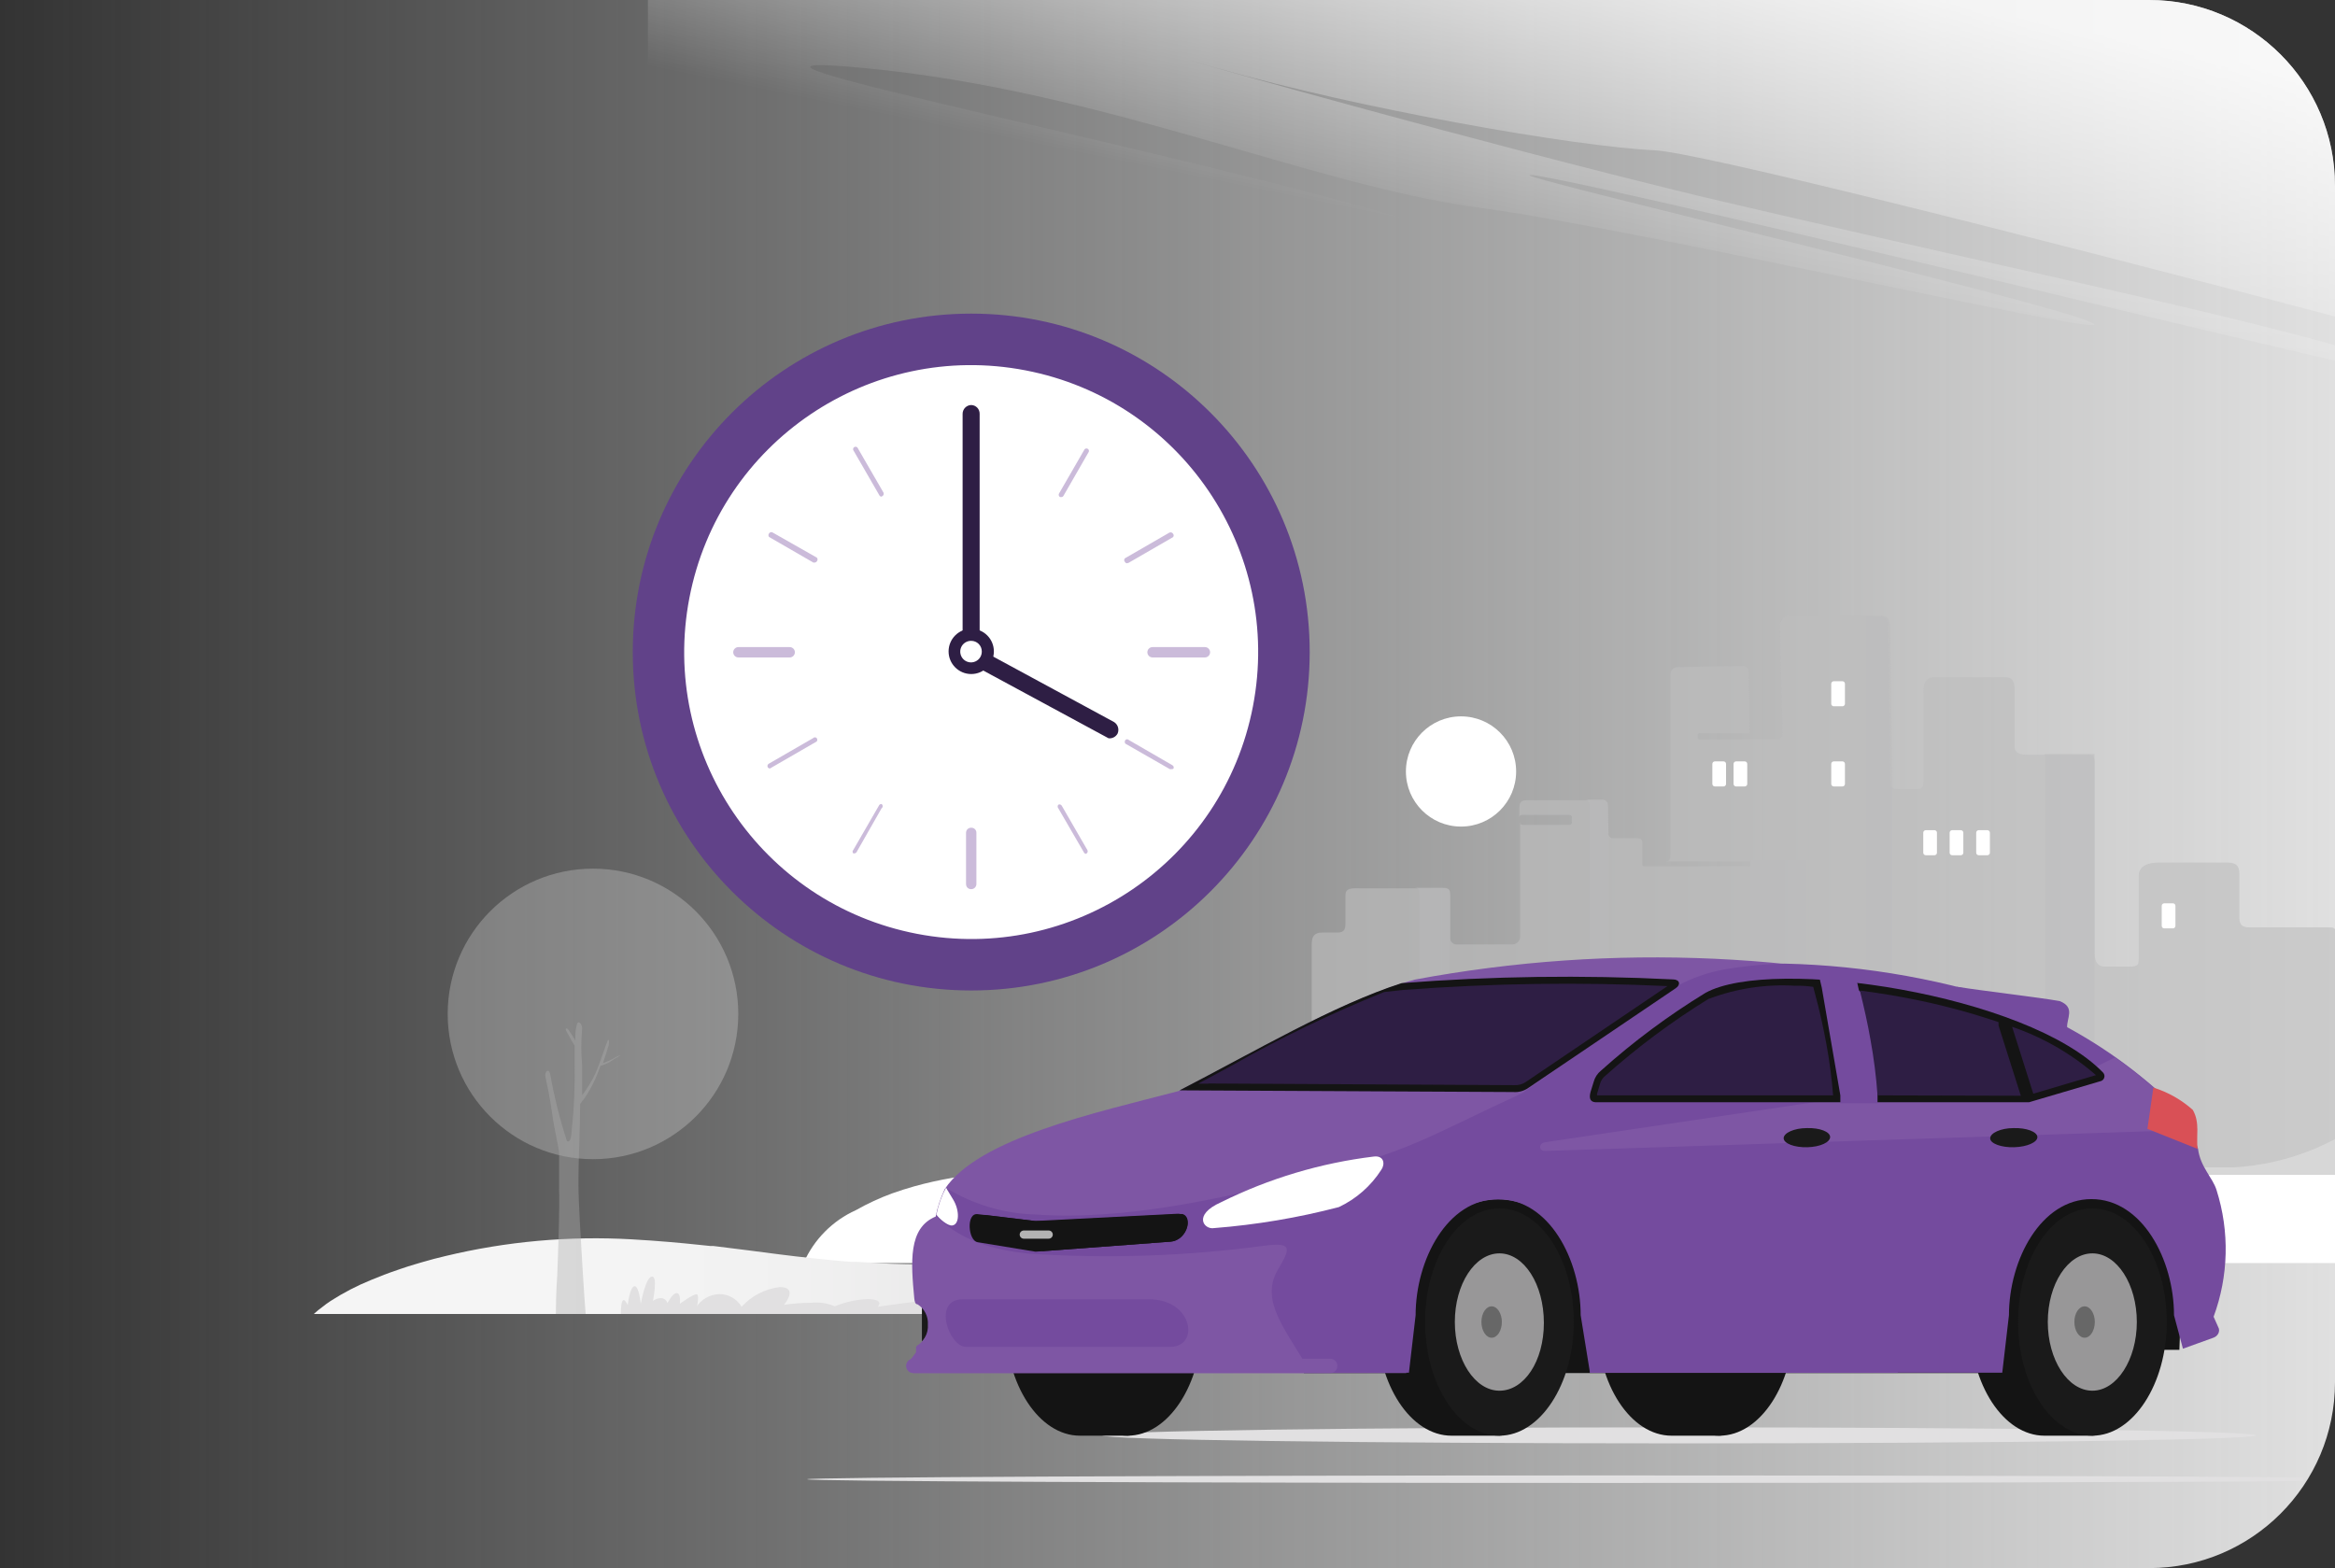 <svg width="201" height="135" viewBox="0 0 201 135" fill="none" xmlns="http://www.w3.org/2000/svg">
<rect x="0" y="0" width="201" height="135" fill="#333333" stroke="none"/>
<g clip-path="url(#clip0_5124_68144)">
<path d="M201 0H0V135H201V0Z" fill="url(#paint0_linear_5124_68144)"/>
<path opacity="0.8" d="M55.775 0V5.951C81.722 12.147 144.613 26.608 127.65 20.901C106.519 13.714 53.791 3.896 74.463 5.865C95.134 7.834 112.829 15.928 127.248 17.868C141.666 19.809 184.417 29.699 179.961 27.729C175.504 25.76 129.835 15.108 131.704 15.065C133.573 15.022 165.758 22.684 189.736 28.405C194.393 29.512 198.217 30.403 201.236 31.108V29.785C189.189 26.392 168.834 22.209 146.151 16.848C126.601 12.089 104.319 5.75 102.192 5.146L104.938 5.908C117.027 9.358 135.441 12.607 142.428 12.938C146.007 13.11 171.997 19.593 201.25 27.312V0H55.775Z" fill="url(#paint1_linear_5124_68144)"/>
<path d="M125.767 71.161C128.387 71.161 130.511 69.037 130.511 66.417C130.511 63.797 128.387 61.673 125.767 61.673C123.147 61.673 121.023 63.797 121.023 66.417C121.023 69.037 123.147 71.161 125.767 71.161Z" fill="url(#paint2_linear_5124_68144)"/>
<path d="M201.25 97.883V108.736H69.172C70.061 106.711 71.669 105.087 73.686 104.179C74.68 103.616 75.719 103.135 76.791 102.742C77.409 102.526 78.056 102.311 78.732 102.124C80.822 101.546 82.965 101.18 85.129 101.031H85.977H86.25C88.805 100.923 91.364 101.043 93.897 101.391L94.645 101.491C95.898 101.659 97.169 101.625 98.411 101.391C98.648 101.361 98.884 101.318 99.116 101.261H99.374C99.661 101.205 99.944 101.133 100.222 101.046C104.319 99.939 108.517 97.711 112.901 97.481C113.538 97.43 114.177 97.43 114.813 97.481C117.317 97.688 119.79 98.17 122.187 98.918C123.107 99.206 123.941 99.507 124.789 99.781C126.22 100.258 127.693 100.595 129.188 100.787C131.095 101.033 133.016 101.143 134.938 101.118C135.585 101.118 136.232 101.118 136.85 101.118L138.474 101.003C141.536 100.713 144.566 100.155 147.531 99.335C148.609 99.062 149.672 98.76 150.722 98.472C152.346 98.013 153.956 97.567 155.581 97.164C157.264 96.757 158.967 96.441 160.684 96.216L161.345 96.144C161.848 96.144 162.366 96.029 162.897 96H163.243C164.364 96 165.514 96 166.707 96C168.802 96.104 170.885 96.388 172.931 96.848L173.276 96.934C174.239 97.164 175.131 97.423 176.022 97.682L176.539 97.84C177.776 98.228 178.983 98.616 180.306 98.99C183.038 99.752 185.842 100.234 188.672 100.428L189.894 100.499H190.541H192.323C195.386 100.321 198.374 99.478 201.078 98.027L201.25 97.883Z" fill="white"/>
<path d="M27.011 113.121H104.636V104.496C98.684 105.546 93.438 107.687 86.767 108.564C85.776 108.694 84.769 108.794 83.72 108.852C83.016 108.852 82.282 108.852 81.578 108.852H81.104C78.904 108.852 77.007 108.852 75.354 108.722L73.744 108.636H73.327C72.105 108.55 70.998 108.435 69.92 108.32C67.979 108.119 66.197 107.874 64.299 107.63L61.424 107.271H61.166L60.318 107.184C58.578 106.998 56.652 106.825 54.381 106.696C48.996 106.388 43.596 106.872 38.352 108.133C37.677 108.291 37.016 108.464 36.383 108.651L36.038 108.751L35.751 108.837C35.319 108.967 34.888 109.096 34.486 109.24L34.241 109.326C33.422 109.599 32.674 109.887 31.956 110.189C30.738 110.683 29.568 111.29 28.462 112C28.218 112.158 27.988 112.331 27.787 112.489C27.517 112.685 27.258 112.897 27.011 113.121Z" fill="url(#paint3_linear_5124_68144)"/>
<path opacity="0.3" d="M51.046 99.796C57.953 99.796 63.552 94.196 63.552 87.289C63.552 80.382 57.953 74.783 51.046 74.783C44.139 74.783 38.539 80.382 38.539 87.289C38.539 94.196 44.139 99.796 51.046 99.796Z" fill="#E1E0E1"/>
<path opacity="0.4" d="M53.188 90.998C53.116 90.998 52.555 91.401 52.383 91.487C52.158 91.606 51.922 91.702 51.678 91.774C51.441 92.5 51.128 93.199 50.744 93.859C50.512 94.275 50.242 94.67 49.939 95.037C49.939 97.194 49.795 99.724 49.795 101.434V102.009C49.795 103.447 49.996 106.753 50.169 109.542C50.255 110.979 50.356 112.417 50.413 113.121H47.854C47.846 113.083 47.846 113.044 47.854 113.006C47.854 112.719 47.854 111.396 47.969 109.772C48.07 107.17 48.185 103.763 48.127 102.383C48.127 102.096 48.127 101.722 48.127 101.305C48.127 100.558 48.127 99.724 48.127 99.221C48.127 98.948 47.711 97.194 47.524 95.814C47.337 94.434 47.035 93.111 46.949 92.694C46.862 92.278 47.236 91.889 47.366 92.493C47.709 94.441 48.19 96.363 48.803 98.243C49.033 98.373 49.177 98.114 49.22 97.251C49.417 95.385 49.499 93.507 49.464 91.631C49.464 91.472 49.464 90.797 49.464 90.021C49.321 89.819 48.904 89.014 48.76 88.784C48.616 88.554 48.76 88.454 48.918 88.641C49.137 88.941 49.338 89.252 49.522 89.575C49.522 89.144 49.522 88.713 49.623 88.353C49.737 87.634 50.154 88.238 50.111 88.569C50.019 89.611 50.019 90.66 50.111 91.703C50.111 92.335 50.111 93.255 50.111 94.29C50.571 93.694 50.962 93.048 51.276 92.364C51.578 91.703 52.138 89.978 52.282 89.647C52.426 89.316 52.454 89.748 52.397 89.978C52.339 90.207 52.081 90.998 51.908 91.53C52.052 91.458 52.267 91.386 52.411 91.329C52.555 91.271 53.029 90.984 53.288 90.883C53.547 90.782 53.303 90.912 53.188 90.998Z" fill="#ACACAE"/>
<path d="M61.496 113.121H53.446C53.446 110.994 54.036 112.359 54.036 112.359C54.036 112.359 54.208 110.792 54.611 110.735C55.013 110.677 55.157 112.273 55.157 112.273C55.157 112.273 55.559 109.987 56.106 109.901C56.652 109.815 56.206 112 56.206 112C56.401 111.852 56.637 111.767 56.882 111.756C57.011 111.756 57.137 111.799 57.24 111.876C57.344 111.954 57.42 112.063 57.457 112.187C57.457 112.187 57.888 111.31 58.262 111.324C58.636 111.339 58.521 112.244 58.521 112.244C58.521 112.244 59.656 111.411 59.958 111.425C60.26 111.439 59.958 112.676 59.958 112.676C60.367 112.45 60.828 112.336 61.295 112.345C62.114 112.316 62.1 112.704 61.496 113.121Z" fill="#E1E0E1"/>
<path d="M85.948 113.121H57.859C57.989 111.598 59.901 112.575 59.901 112.575C60.115 112.231 60.41 111.945 60.761 111.742C61.112 111.538 61.508 111.425 61.913 111.411C62.302 111.408 62.684 111.507 63.023 111.699C63.361 111.891 63.642 112.168 63.839 112.503C64.693 111.555 65.864 110.952 67.131 110.807C68.784 110.807 67.491 112.331 67.491 112.331C68.272 112.219 69.059 112.162 69.848 112.158C70.534 112.083 71.227 112.187 71.861 112.46C72.744 112.098 73.682 111.889 74.635 111.842C76.231 111.842 75.555 112.503 75.555 112.503C75.555 112.503 79.551 111.899 80.787 111.914C82.498 111.914 80.572 112.819 80.572 112.819C82.118 112.643 83.673 112.561 85.229 112.575C88.119 112.546 88.047 112.834 85.948 113.121Z" fill="#E1E0E1"/>
<path d="M171.077 85.981H170.329C170.21 85.981 170.114 86.078 170.114 86.197V87.922C170.114 88.041 170.21 88.138 170.329 88.138H171.077C171.196 88.138 171.293 88.041 171.293 87.922V86.197C171.293 86.078 171.196 85.981 171.077 85.981Z" fill="white"/>
<g opacity="0.78">
<path opacity="0.78" d="M201.063 80.499V101.142H112.916C112.916 97.174 112.916 83.389 112.916 81.29C112.916 80.629 113.117 80.284 113.836 80.284H115.158C115.776 80.284 115.819 79.896 115.819 79.45C115.819 79.004 115.819 77.725 115.819 77.064C115.819 76.403 116.438 76.474 117.07 76.474C119.025 76.474 122.173 76.474 124.258 76.474C124.847 76.474 124.847 76.762 124.847 77.121V80.787C124.847 80.919 124.897 81.047 124.988 81.143C125.079 81.239 125.203 81.297 125.336 81.304H130.252C130.404 81.289 130.547 81.223 130.657 81.115C130.767 81.008 130.837 80.867 130.856 80.715C130.856 79.881 130.856 73.944 130.856 70.825C130.859 70.876 130.882 70.923 130.919 70.958C130.957 70.993 131.006 71.012 131.057 71.012H135.111C135.164 71.012 135.215 70.991 135.253 70.953C135.291 70.915 135.312 70.864 135.312 70.811V70.365C135.312 70.312 135.291 70.26 135.253 70.223C135.215 70.185 135.164 70.164 135.111 70.164H130.985C130.932 70.164 130.88 70.185 130.843 70.223C130.805 70.26 130.784 70.312 130.784 70.365V69.632C130.784 69.086 130.928 68.899 131.388 68.899H138.029C138.082 68.901 138.134 68.913 138.182 68.935C138.23 68.957 138.273 68.988 138.309 69.027C138.345 69.065 138.373 69.111 138.392 69.16C138.41 69.21 138.419 69.263 138.417 69.316C138.417 69.747 138.417 71.041 138.417 71.745C138.421 71.857 138.468 71.963 138.548 72.041C138.629 72.118 138.736 72.162 138.848 72.162H140.731C141.206 72.162 141.378 72.162 141.378 72.622V74.476C141.378 74.503 141.389 74.528 141.408 74.547C141.426 74.566 141.452 74.577 141.479 74.577H150.564C150.59 74.577 150.616 74.566 150.635 74.547C150.654 74.528 150.664 74.503 150.664 74.476V74.261C150.664 74.234 150.654 74.208 150.635 74.189C150.616 74.171 150.59 74.16 150.564 74.16H143.376C143.707 74.16 143.793 74.002 143.793 73.657C143.793 71.486 143.793 60.719 143.793 58.046C143.791 57.968 143.805 57.891 143.832 57.819C143.86 57.747 143.902 57.681 143.956 57.625C144.009 57.569 144.073 57.523 144.144 57.492C144.214 57.461 144.291 57.444 144.368 57.442L150.032 57.327C150.095 57.325 150.159 57.336 150.218 57.359C150.277 57.382 150.331 57.416 150.377 57.461C150.422 57.505 150.458 57.558 150.483 57.616C150.508 57.675 150.521 57.738 150.521 57.801L150.607 63.12H146.294C146.259 63.12 146.224 63.133 146.198 63.157C146.171 63.181 146.154 63.214 146.151 63.249V63.537C146.157 63.571 146.174 63.603 146.2 63.626C146.226 63.65 146.259 63.664 146.294 63.666H152.907C152.977 63.673 153.048 63.664 153.114 63.64C153.181 63.617 153.241 63.579 153.292 63.53C153.342 63.481 153.382 63.421 153.407 63.355C153.432 63.29 153.443 63.219 153.439 63.149C153.439 61.869 153.223 55.401 153.223 53.949C153.223 53.647 153.381 53.029 153.956 53.029H161.676C162.423 53.029 162.553 53.345 162.553 54.208C162.553 55.07 162.725 66.024 162.725 66.987C162.725 67.619 162.725 67.936 163.329 67.936C163.933 67.936 164.148 67.936 165.126 67.936C165.442 67.936 165.571 67.706 165.571 67.361C165.571 65.535 165.571 60.36 165.571 59.656C165.571 58.951 165.672 58.304 166.491 58.304H172.586C173.276 58.304 173.42 58.678 173.42 59.512V64.342C173.42 64.773 173.837 64.974 174.412 64.974H179.688C180.176 64.974 180.306 65.061 180.306 65.693C180.306 66.326 180.306 81.132 180.306 82.066C180.306 82.67 180.493 83.216 181.183 83.216H183.353C184.058 83.216 184.101 83.015 184.101 82.541V75.425C184.101 74.577 184.848 74.261 185.811 74.261H191.806C192.596 74.261 192.769 74.692 192.769 75.224V79.047C192.769 79.651 193.099 79.838 193.617 79.838H200.229C200.934 79.838 201.063 79.795 201.063 80.499Z" fill="url(#paint4_linear_5124_68144)"/>
<path opacity="0.78" d="M162.883 66.958V101.156H160.669V53H161.834C162.581 53 162.711 53.316 162.711 54.179C162.711 55.041 162.883 65.995 162.883 66.958Z" fill="url(#paint5_linear_5124_68144)"/>
<path opacity="0.78" d="M124.789 77.049V101.156H122.188V77.078C122.188 76.676 122.188 76.431 121.771 76.431C121.771 76.431 123.553 76.431 124.2 76.431C124.847 76.431 124.789 76.704 124.789 77.049Z" fill="url(#paint6_linear_5124_68144)"/>
<path opacity="0.78" d="M155.566 74.117H150.708V101.156H155.566V74.117Z" fill="url(#paint7_linear_5124_68144)"/>
<path opacity="0.78" d="M138.46 71.702V101.156H136.836V69.287C136.836 69.1 136.836 68.856 136.448 68.841H138C138.103 68.852 138.198 68.901 138.267 68.978C138.336 69.055 138.374 69.155 138.374 69.258C138.417 69.704 138.446 71.012 138.46 71.702Z" fill="url(#paint8_linear_5124_68144)"/>
<path opacity="0.78" d="M180.291 64.917H176.008V101.156H180.291V64.917Z" fill="url(#paint9_linear_5124_68144)"/>
</g>
<path d="M166.52 71.472H165.773C165.653 71.472 165.557 71.568 165.557 71.688V73.412C165.557 73.532 165.653 73.628 165.773 73.628H166.52C166.639 73.628 166.736 73.532 166.736 73.412V71.688C166.736 71.568 166.639 71.472 166.52 71.472Z" fill="white"/>
<path d="M168.791 71.472H168.044C167.925 71.472 167.828 71.568 167.828 71.688V73.412C167.828 73.532 167.925 73.628 168.044 73.628H168.791C168.91 73.628 169.007 73.532 169.007 73.412V71.688C169.007 71.568 168.91 71.472 168.791 71.472Z" fill="white"/>
<path d="M158.599 58.649H157.852C157.733 58.649 157.636 58.746 157.636 58.865V60.59C157.636 60.709 157.733 60.806 157.852 60.806H158.599C158.718 60.806 158.815 60.709 158.815 60.59V58.865C158.815 58.746 158.718 58.649 158.599 58.649Z" fill="white"/>
<path d="M158.599 65.549H157.852C157.733 65.549 157.636 65.646 157.636 65.765V67.49C157.636 67.609 157.733 67.706 157.852 67.706H158.599C158.718 67.706 158.815 67.609 158.815 67.49V65.765C158.815 65.646 158.718 65.549 158.599 65.549Z" fill="white"/>
<path d="M148.364 65.549H147.617C147.498 65.549 147.401 65.646 147.401 65.765V67.49C147.401 67.609 147.498 67.706 147.617 67.706H148.364C148.483 67.706 148.58 67.609 148.58 67.49V65.765C148.58 65.646 148.483 65.549 148.364 65.549Z" fill="white"/>
<path d="M150.19 65.549H149.442C149.323 65.549 149.227 65.646 149.227 65.765V67.49C149.227 67.609 149.323 67.706 149.442 67.706H150.19C150.309 67.706 150.406 67.609 150.406 67.49V65.765C150.406 65.646 150.309 65.549 150.19 65.549Z" fill="white"/>
<path d="M171.077 71.472H170.329C170.21 71.472 170.114 71.568 170.114 71.688V73.412C170.114 73.532 170.21 73.628 170.329 73.628H171.077C171.196 73.628 171.293 73.532 171.293 73.412V71.688C171.293 71.568 171.196 71.472 171.077 71.472Z" fill="white"/>
<path d="M187.047 77.768H186.3C186.181 77.768 186.084 77.865 186.084 77.984V79.709C186.084 79.828 186.181 79.924 186.3 79.924H187.047C187.167 79.924 187.263 79.828 187.263 79.709V77.984C187.263 77.865 187.167 77.768 187.047 77.768Z" fill="white"/>
<path d="M135.154 85.981H134.406C134.287 85.981 134.191 86.078 134.191 86.197V87.922C134.191 88.041 134.287 88.138 134.406 88.138H135.154C135.273 88.138 135.369 88.041 135.369 87.922V86.197C135.369 86.078 135.273 85.981 135.154 85.981Z" fill="white"/>
<path d="M147.545 85.981H146.798C146.678 85.981 146.582 86.078 146.582 86.197V87.922C146.582 88.041 146.678 88.138 146.798 88.138H147.545C147.664 88.138 147.761 88.041 147.761 87.922V86.197C147.761 86.078 147.664 85.981 147.545 85.981Z" fill="white"/>
<path d="M145.029 85.981H144.282C144.163 85.981 144.066 86.078 144.066 86.197V87.922C144.066 88.041 144.163 88.138 144.282 88.138H145.029C145.148 88.138 145.245 88.041 145.245 87.922V86.197C145.245 86.078 145.148 85.981 145.029 85.981Z" fill="white"/>
<path d="M141.896 85.981H141.148C141.029 85.981 140.932 86.078 140.932 86.197V87.922C140.932 88.041 141.029 88.138 141.148 88.138H141.896C142.015 88.138 142.111 88.041 142.111 87.922V86.197C142.111 86.078 142.015 85.981 141.896 85.981Z" fill="white"/>
<path d="M141.896 90.984H141.148C141.029 90.984 140.932 91.08 140.932 91.199V92.924C140.932 93.043 141.029 93.14 141.148 93.14H141.896C142.015 93.14 142.111 93.043 142.111 92.924V91.199C142.111 91.08 142.015 90.984 141.896 90.984Z" fill="white"/>
<path d="M83.605 85.272C99.696 85.272 112.741 72.227 112.741 56.136C112.741 40.045 99.696 27 83.605 27C67.514 27 54.469 40.045 54.469 56.136C54.469 72.227 67.514 85.272 83.605 85.272Z" fill="#614289"/>
<path d="M107.855 60.809C110.435 47.413 101.666 34.463 88.271 31.883C74.875 29.304 61.925 38.072 59.345 51.467C56.766 64.863 65.534 77.814 78.929 80.393C92.325 82.973 105.275 74.205 107.855 60.809Z" fill="white"/>
<path opacity="0.4" d="M75.885 42.756C75.847 42.756 75.809 42.746 75.776 42.727C75.743 42.707 75.717 42.678 75.699 42.644L73.491 38.821C73.454 38.781 73.434 38.728 73.434 38.673C73.434 38.618 73.454 38.565 73.491 38.525C73.511 38.504 73.536 38.487 73.563 38.476C73.59 38.465 73.619 38.459 73.649 38.459C73.678 38.459 73.707 38.465 73.734 38.476C73.761 38.487 73.786 38.504 73.806 38.525L76.015 42.347C76.053 42.391 76.073 42.447 76.073 42.505C76.073 42.563 76.053 42.619 76.015 42.663L75.885 42.756Z" fill="#7E56A4"/>
<path opacity="0.4" d="M70.132 48.434H70.02L66.198 46.226C66.165 46.184 66.147 46.131 66.147 46.078C66.147 46.024 66.165 45.971 66.198 45.929C66.225 45.878 66.272 45.84 66.327 45.822C66.383 45.805 66.443 45.81 66.495 45.836L70.317 48.008C70.355 48.051 70.376 48.107 70.376 48.165C70.376 48.223 70.355 48.279 70.317 48.323C70.296 48.354 70.269 48.38 70.237 48.399C70.205 48.418 70.169 48.43 70.132 48.434Z" fill="#7E56A4"/>
<path opacity="0.4" d="M66.29 66.157C66.249 66.162 66.207 66.153 66.171 66.133C66.134 66.114 66.105 66.083 66.086 66.046C66.06 65.994 66.055 65.934 66.072 65.879C66.09 65.823 66.128 65.776 66.179 65.749L70.002 63.541C70.021 63.52 70.044 63.504 70.07 63.493C70.095 63.482 70.123 63.477 70.15 63.477C70.178 63.477 70.206 63.482 70.231 63.493C70.257 63.504 70.28 63.52 70.299 63.541C70.335 63.581 70.356 63.634 70.356 63.689C70.356 63.744 70.335 63.797 70.299 63.837L66.476 66.046L66.29 66.157Z" fill="#7E56A4"/>
<path opacity="0.4" d="M73.565 73.469H73.454C73.433 73.45 73.417 73.427 73.406 73.401C73.395 73.376 73.39 73.348 73.39 73.321C73.39 73.293 73.395 73.265 73.406 73.24C73.417 73.214 73.433 73.191 73.454 73.172L75.662 69.349C75.681 69.307 75.713 69.272 75.753 69.249C75.793 69.225 75.839 69.215 75.885 69.219C75.915 69.24 75.941 69.267 75.958 69.299C75.975 69.332 75.984 69.368 75.984 69.405C75.984 69.442 75.975 69.478 75.958 69.51C75.941 69.543 75.915 69.57 75.885 69.59L73.769 73.302C73.753 73.346 73.726 73.384 73.69 73.413C73.654 73.443 73.611 73.462 73.565 73.469Z" fill="#7E56A4"/>
<path opacity="0.4" d="M93.496 73.506C93.458 73.507 93.42 73.497 93.388 73.477C93.355 73.457 93.328 73.429 93.311 73.395L91.102 69.591C91.064 69.547 91.044 69.491 91.044 69.433C91.044 69.375 91.064 69.319 91.102 69.275C91.154 69.249 91.214 69.244 91.27 69.261C91.325 69.278 91.372 69.317 91.399 69.368L93.608 73.191C93.634 73.243 93.639 73.303 93.622 73.358C93.604 73.413 93.566 73.46 93.515 73.488L93.496 73.506Z" fill="#7E56A4"/>
<path opacity="0.4" d="M100.808 66.213C100.791 66.221 100.772 66.225 100.752 66.225C100.733 66.225 100.714 66.221 100.697 66.213L96.874 64.023C96.839 63.978 96.82 63.922 96.82 63.865C96.82 63.808 96.839 63.753 96.874 63.708C96.893 63.687 96.916 63.671 96.942 63.66C96.967 63.649 96.995 63.644 97.022 63.644C97.05 63.644 97.078 63.649 97.103 63.66C97.129 63.671 97.152 63.687 97.171 63.708L100.919 65.879C100.971 65.906 101.009 65.953 101.026 66.008C101.044 66.064 101.039 66.124 101.012 66.176C100.983 66.196 100.949 66.209 100.914 66.216C100.879 66.222 100.843 66.221 100.808 66.213Z" fill="#7E56A4"/>
<path opacity="0.4" d="M97.022 48.49C96.984 48.491 96.946 48.481 96.914 48.461C96.881 48.441 96.854 48.413 96.837 48.379C96.816 48.358 96.799 48.334 96.788 48.306C96.777 48.279 96.771 48.25 96.771 48.221C96.771 48.192 96.777 48.163 96.788 48.136C96.799 48.108 96.816 48.084 96.837 48.063L100.66 45.855C100.714 45.828 100.777 45.822 100.836 45.839C100.894 45.856 100.944 45.895 100.975 45.948C101.012 45.989 101.032 46.041 101.032 46.096C101.032 46.151 101.012 46.204 100.975 46.245L97.152 48.453L97.022 48.49Z" fill="#7E56A4"/>
<path opacity="0.4" d="M91.362 42.793H91.251C91.2 42.765 91.161 42.719 91.144 42.663C91.127 42.608 91.132 42.548 91.158 42.496L93.366 38.673C93.387 38.652 93.412 38.636 93.439 38.624C93.466 38.613 93.495 38.608 93.524 38.608C93.553 38.608 93.582 38.613 93.61 38.624C93.637 38.636 93.661 38.652 93.682 38.673C93.718 38.714 93.739 38.767 93.739 38.821C93.739 38.876 93.718 38.929 93.682 38.97L91.548 42.681C91.53 42.715 91.504 42.744 91.471 42.764C91.438 42.783 91.4 42.794 91.362 42.793Z" fill="#7E56A4"/>
<path opacity="0.4" d="M83.605 40.919C83.546 40.919 83.489 40.907 83.434 40.885C83.38 40.862 83.331 40.829 83.29 40.788C83.249 40.747 83.216 40.698 83.194 40.644C83.171 40.59 83.159 40.532 83.159 40.473V36.056C83.159 35.998 83.171 35.94 83.194 35.886C83.216 35.832 83.249 35.783 83.29 35.741C83.331 35.7 83.38 35.667 83.434 35.645C83.489 35.622 83.546 35.611 83.605 35.611C83.723 35.611 83.836 35.658 83.92 35.741C84.003 35.825 84.05 35.938 84.05 36.056V40.473C84.05 40.591 84.003 40.705 83.92 40.788C83.836 40.871 83.723 40.919 83.605 40.919Z" fill="#7E56A4"/>
<path opacity="0.4" d="M67.979 56.6H63.562C63.444 56.6 63.331 56.553 63.248 56.469C63.164 56.386 63.117 56.273 63.117 56.154C63.117 56.036 63.164 55.923 63.248 55.84C63.331 55.756 63.444 55.709 63.562 55.709H67.979C68.097 55.709 68.211 55.756 68.294 55.84C68.378 55.923 68.425 56.036 68.425 56.154C68.425 56.273 68.378 56.386 68.294 56.469C68.211 56.553 68.097 56.6 67.979 56.6Z" fill="#7E56A4"/>
<path opacity="0.4" d="M83.605 76.55C83.546 76.552 83.487 76.543 83.431 76.521C83.376 76.5 83.326 76.467 83.284 76.425C83.242 76.383 83.21 76.333 83.188 76.278C83.167 76.223 83.157 76.163 83.159 76.104V71.688C83.159 71.63 83.171 71.573 83.194 71.52C83.216 71.467 83.249 71.419 83.291 71.379C83.333 71.339 83.382 71.308 83.436 71.288C83.49 71.267 83.547 71.258 83.605 71.261C83.662 71.258 83.72 71.267 83.774 71.288C83.828 71.308 83.877 71.339 83.919 71.379C83.96 71.419 83.993 71.467 84.016 71.52C84.039 71.573 84.05 71.63 84.05 71.688V76.104C84.05 76.222 84.003 76.336 83.92 76.419C83.836 76.503 83.723 76.55 83.605 76.55Z" fill="#7E56A4"/>
<path opacity="0.4" d="M103.722 56.6H99.212C99.094 56.6 98.981 56.553 98.897 56.469C98.814 56.386 98.767 56.273 98.767 56.154C98.767 56.036 98.814 55.923 98.897 55.84C98.981 55.756 99.094 55.709 99.212 55.709H103.722C103.84 55.709 103.953 55.756 104.037 55.84C104.12 55.923 104.167 56.036 104.167 56.154C104.167 56.273 104.12 56.386 104.037 56.469C103.953 56.553 103.84 56.6 103.722 56.6Z" fill="#7E56A4"/>
<path d="M95.909 62.167L84.329 55.895V35.629C84.331 35.532 84.314 35.435 84.279 35.344C84.244 35.253 84.192 35.17 84.125 35.099C84.057 35.028 83.977 34.972 83.888 34.932C83.799 34.893 83.703 34.871 83.605 34.869C83.406 34.873 83.218 34.956 83.079 35.098C82.94 35.24 82.863 35.431 82.863 35.629V56.767L95.426 63.559C95.582 63.578 95.74 63.548 95.879 63.475C96.018 63.403 96.132 63.289 96.206 63.151C96.28 62.978 96.291 62.785 96.237 62.605C96.182 62.425 96.066 62.27 95.909 62.167Z" fill="#2E1E44"/>
<path d="M83.605 58.029C84.681 58.029 85.554 57.157 85.554 56.08C85.554 55.004 84.681 54.132 83.605 54.132C82.529 54.132 81.656 55.004 81.656 56.08C81.656 57.157 82.529 58.029 83.605 58.029Z" fill="#2E1E44"/>
<path d="M84.514 56.08C84.518 56.265 84.466 56.447 84.366 56.603C84.265 56.758 84.12 56.88 83.95 56.952C83.78 57.025 83.592 57.045 83.41 57.01C83.228 56.974 83.061 56.886 82.93 56.755C82.8 56.624 82.711 56.457 82.676 56.275C82.64 56.093 82.66 55.905 82.733 55.735C82.805 55.565 82.927 55.42 83.083 55.319C83.238 55.219 83.42 55.167 83.605 55.171C83.846 55.171 84.077 55.267 84.248 55.437C84.418 55.608 84.514 55.839 84.514 56.08Z" fill="white"/>
<path d="M144.541 124.262C171.962 124.262 194.192 123.953 194.192 123.572C194.192 123.191 171.962 122.882 144.541 122.882C117.119 122.882 94.889 123.191 94.889 123.572C94.889 123.953 117.119 124.262 144.541 124.262Z" fill="#E1E0E1"/>
<path d="M198.274 127.194V127.511C186.084 127.597 164.076 127.669 138.92 127.669C100.567 127.669 69.474 127.525 69.474 127.353C69.474 127.18 100.567 127.022 138.92 127.022C164.076 127.022 186.084 127.079 198.274 127.194Z" fill="#E1E0E1"/>
<path fill-rule="evenodd" clip-rule="evenodd" d="M79.36 115.488V112.448C79.766 112.881 79.99 113.454 79.984 114.048C79.961 114.589 79.739 115.102 79.36 115.488Z" fill="#1A1A1A"/>
<path fill-rule="evenodd" clip-rule="evenodd" d="M168.405 84.943C170.917 85.343 175.605 85.871 177.317 86.191C178.661 86.735 177.893 87.663 177.941 88.463L172.613 86.959L168.405 84.943Z" fill="#744B9E"/>
<path fill-rule="evenodd" clip-rule="evenodd" d="M124.306 103.2L184.054 102.8L187.894 107.712L187.606 116.208H186.07L172.709 118.208H112.226L124.306 103.2Z" fill="#141414"/>
<path fill-rule="evenodd" clip-rule="evenodd" d="M148.02 123.601H143.891C140.387 123.601 137.491 119.216 137.491 113.808C137.491 108.4 140.339 104.032 143.891 104.032H148.02C151.844 104.032 151.956 123.601 148.02 123.601Z" fill="#141414"/>
<path fill-rule="evenodd" clip-rule="evenodd" d="M148.02 123.601C144.531 123.601 141.619 119.2 141.619 113.808C141.619 108.416 144.483 104.032 148.02 104.032C151.556 104.032 154.42 108.432 154.42 113.808C154.42 119.184 151.508 123.601 148.02 123.601Z" fill="#141414"/>
<path fill-rule="evenodd" clip-rule="evenodd" d="M97.073 123.601H92.961C89.457 123.601 86.56 119.216 86.56 113.808C86.56 108.4 89.409 104.032 92.961 104.032H97.073C100.897 104.032 101.025 123.601 97.073 123.601Z" fill="#141414"/>
<path fill-rule="evenodd" clip-rule="evenodd" d="M97.073 123.601C93.585 123.601 90.673 119.2 90.673 113.808C90.673 108.416 93.521 104.032 97.073 104.032C100.625 104.032 103.473 108.432 103.473 113.808C103.473 119.184 100.577 123.601 97.073 123.601Z" fill="#141414"/>
<path fill-rule="evenodd" clip-rule="evenodd" d="M180.117 123.601H175.989C172.485 123.601 169.589 119.216 169.589 113.808C169.589 108.4 172.437 104.032 175.989 104.032H180.117C183.925 104.032 184.054 123.601 180.117 123.601Z" fill="#141414"/>
<path fill-rule="evenodd" clip-rule="evenodd" d="M180.117 123.601C176.613 123.601 173.717 119.2 173.717 113.808C173.717 108.416 176.565 104.032 180.117 104.032C183.67 104.032 186.518 108.432 186.518 113.808C186.518 119.184 183.606 123.601 180.117 123.601Z" fill="#1A1A1A"/>
<path fill-rule="evenodd" clip-rule="evenodd" d="M180.117 119.728C178.005 119.728 176.277 117.072 176.277 113.808C176.277 110.544 178.005 107.904 180.117 107.904C182.229 107.904 183.941 110.56 183.941 113.808C183.941 117.056 182.213 119.728 180.117 119.728Z" fill="#989798"/>
<path fill-rule="evenodd" clip-rule="evenodd" d="M179.445 115.168C178.965 115.168 178.565 114.56 178.565 113.808C178.565 113.056 178.965 112.464 179.445 112.464C179.925 112.464 180.325 113.072 180.325 113.808C180.325 114.544 179.941 115.168 179.445 115.168Z" fill="#676767"/>
<path fill-rule="evenodd" clip-rule="evenodd" d="M129.075 123.601H124.946C121.442 123.601 118.546 119.216 118.546 113.808C118.546 108.4 121.394 104.032 124.946 104.032H129.075C132.883 104.032 133.011 123.601 129.075 123.601Z" fill="#141414"/>
<path fill-rule="evenodd" clip-rule="evenodd" d="M129.075 123.601C125.57 123.601 122.674 119.2 122.674 113.808C122.674 108.416 125.522 104.032 129.075 104.032C132.627 104.032 135.475 108.432 135.475 113.808C135.475 119.184 132.563 123.601 129.075 123.601Z" fill="#1A1A1A"/>
<path fill-rule="evenodd" clip-rule="evenodd" d="M129.075 119.728C126.963 119.728 125.234 117.072 125.234 113.808C125.234 110.544 126.963 107.904 129.075 107.904C131.187 107.904 132.899 110.56 132.899 113.888C132.899 117.216 131.187 119.728 129.075 119.728Z" fill="#989798"/>
<path fill-rule="evenodd" clip-rule="evenodd" d="M128.403 115.168C127.923 115.168 127.523 114.56 127.523 113.808C127.523 113.056 127.923 112.464 128.403 112.464C128.883 112.464 129.283 113.072 129.283 113.808C129.283 114.544 128.899 115.168 128.403 115.168Z" fill="#676767"/>
<path fill-rule="evenodd" clip-rule="evenodd" d="M101.441 93.935C108.402 90.351 115.586 86.031 121.794 84.335C138.841 81.148 156.394 81.953 173.077 86.687L180.517 93.695L185.478 96.895L185.286 97.839H184.278C172.725 97.839 163.364 106.208 163.364 116.512C163.333 117.072 163.333 117.633 163.364 118.192H136.867V112.48C136.867 107.68 133.331 103.264 128.963 103.264C124.594 103.264 121.058 107.728 121.058 112.48V118.208H78.592L78.352 117.088L78.848 116.432C78.857 116.315 78.857 116.197 78.848 116.08C78.845 116.014 78.863 115.948 78.901 115.893C78.938 115.838 78.993 115.797 79.056 115.776C79.328 115.581 79.545 115.32 79.688 115.018C79.831 114.716 79.894 114.382 79.872 114.048C79.898 113.701 79.828 113.353 79.67 113.043C79.512 112.732 79.272 112.471 78.976 112.288C78.8 112.288 78.736 112.096 78.704 111.792C78.416 108.704 78.16 105.712 80.544 104.736C80.706 103.917 80.969 103.121 81.328 102.368C84.24 97.983 94.353 95.791 101.441 93.935Z" fill="#7E56A4"/>
<path fill-rule="evenodd" clip-rule="evenodd" d="M153.62 82.959C160.668 83.122 167.647 84.38 174.309 86.687C178.392 88.411 182.173 90.777 185.51 93.695L186.854 95.599L187.606 95.007L189.206 98.879C189.398 100.479 190.486 101.391 190.806 102.464C191.934 106.023 191.844 109.857 190.55 113.36L190.95 114.256C191.142 114.576 190.95 115.04 190.486 115.184L187.91 116.112L187.142 113.232C187.142 108.432 184.39 103.232 180.037 103.232C175.685 103.232 172.933 108.464 172.933 113.232L172.357 118.176H136.867L136.067 113.232C136.067 108.432 133.331 103.232 128.963 103.232C124.594 103.232 121.858 108.464 121.858 113.232L121.282 118.176H112.818C110.834 114.64 108.37 112.064 110.002 109.312C111.106 107.456 111.266 106.928 108.818 107.248C102.073 108.152 95.254 108.377 88.465 107.92C83.568 107.408 81.744 105.744 80.592 104.72L81.44 102.272C83.762 103.693 86.415 104.482 89.136 104.56C96.833 105.088 105.137 103.184 112.466 101.359C121.602 99.055 122.466 98.063 131.027 94.111L142.787 85.887C144.638 84.529 146.801 83.66 149.076 83.359C150.58 83.123 152.098 82.989 153.62 82.959Z" fill="#744B9E"/>
<path fill-rule="evenodd" clip-rule="evenodd" d="M182.053 91.039C183.269 91.887 184.406 92.799 185.494 93.727L186.838 95.631L187.59 95.039L188.502 97.279L133.011 99.087C132.419 99.087 132.435 98.415 133.011 98.335L156.148 94.895L175.989 94.047L182.053 91.039Z" fill="#7E56A4"/>
<path fill-rule="evenodd" clip-rule="evenodd" d="M146.82 85.471C143.619 87.426 140.603 89.67 137.811 92.175C137.507 92.421 137.289 92.757 137.187 93.135L136.915 94.015C136.755 94.607 136.915 94.927 137.491 94.895H174.661L180.789 93.087C180.867 93.073 180.94 93.038 181 92.987C181.06 92.935 181.106 92.868 181.132 92.794C181.158 92.719 181.163 92.638 181.148 92.561C181.133 92.483 181.098 92.411 181.045 92.351C174.533 85.599 152.596 82.302 146.82 85.471Z" fill="#141414"/>
<path fill-rule="evenodd" clip-rule="evenodd" d="M159.796 84.255C158.735 84.123 157.666 84.064 156.596 84.079L156.82 85.023L158.42 94.303V94.975H161.62V94.223V86.863L160.02 85.263L159.796 84.255Z" fill="#744B9E"/>
<path fill-rule="evenodd" clip-rule="evenodd" d="M147.124 85.983C149.472 85.099 151.979 84.717 154.484 84.863C155.284 84.863 155.3 84.863 156.084 84.959L156.228 85.503C156.628 86.975 156.964 88.479 157.236 89.983C157.508 91.487 157.684 92.863 157.796 94.303H137.475C137.475 94.303 137.475 94.207 137.475 94.175L137.731 93.311C137.804 93.04 137.961 92.799 138.179 92.623C140.949 90.152 143.932 87.93 147.092 85.983H147.124ZM161.62 94.303C161.506 92.693 161.303 91.091 161.012 89.503C160.772 88.111 160.452 86.703 160.1 85.279C161.892 85.503 163.668 85.807 165.413 86.175C167.655 86.651 169.867 87.26 172.037 87.999V88.287L173.957 94.335L161.62 94.303ZM180.421 92.559C178.307 90.719 175.857 89.306 173.205 88.399L175.029 94.159L180.421 92.559Z" fill="#2E1E44"/>
<path fill-rule="evenodd" clip-rule="evenodd" d="M105.105 103.504C109.239 101.452 113.693 100.121 118.274 99.567C119.17 99.471 119.234 100.255 118.898 100.719C118.007 102.108 116.743 103.217 115.25 103.92C111.732 104.839 108.139 105.444 104.513 105.728C103.665 105.888 102.625 104.608 105.105 103.504Z" fill="white"/>
<path fill-rule="evenodd" clip-rule="evenodd" d="M100.769 106.896L89.137 107.76L84.16 106.944C83.328 106.816 83.152 104.4 84.16 104.528L89.089 105.12L101.313 104.496C102.881 104.416 102.289 106.784 100.769 106.896Z" fill="#141414"/>
<path fill-rule="evenodd" clip-rule="evenodd" d="M100.769 106.896L89.809 107.712L85.136 106.944C84.432 106.832 84.192 104.928 84.768 104.592L89.137 105.12H89.825H90.113L101.761 104.512C102.753 104.752 102.129 106.784 100.769 106.896Z" fill="#141414"/>
<path fill-rule="evenodd" clip-rule="evenodd" d="M101.537 93.871C108.05 90.511 114.754 86.543 120.658 84.639C128.425 84.035 136.223 83.928 144.003 84.319C144.595 84.319 144.707 84.767 144.259 85.071L131.555 93.663C131.177 93.927 130.719 94.052 130.259 94.015L101.905 93.871H101.537Z" fill="#141414"/>
<path fill-rule="evenodd" clip-rule="evenodd" d="M103.985 93.279L130.339 93.423C130.683 93.445 131.026 93.355 131.315 93.167L143.539 84.895C135.939 84.537 128.324 84.65 120.738 85.231L119.138 85.407C114.588 87.239 110.167 89.377 105.905 91.807L103.137 93.295H104.033L103.985 93.279Z" fill="#2E1E44"/>
<path fill-rule="evenodd" clip-rule="evenodd" d="M82.896 111.856H98.897C102.721 111.856 103.281 115.952 100.737 115.952H83.136C81.712 115.952 80.208 111.856 82.896 111.856Z" fill="#744B9E"/>
<path fill-rule="evenodd" clip-rule="evenodd" d="M185.366 93.631L184.854 97.183L189.174 98.911C189.03 97.791 189.398 96.671 188.758 95.551C187.777 94.677 186.62 94.022 185.366 93.631Z" fill="#D95056"/>
<path d="M90.273 105.936H88.129C87.934 105.936 87.777 106.093 87.777 106.288C87.777 106.482 87.934 106.64 88.129 106.64H90.273C90.467 106.64 90.625 106.482 90.625 106.288C90.625 106.093 90.467 105.936 90.273 105.936Z" fill="#B3B3B3"/>
<path d="M114.514 116.976H78.608C78.272 116.976 78 117.249 78 117.584V117.6C78 117.936 78.272 118.208 78.608 118.208H114.514C114.85 118.208 115.122 117.936 115.122 117.6V117.584C115.122 117.249 114.85 116.976 114.514 116.976Z" fill="#7E56A4"/>
<path fill-rule="evenodd" clip-rule="evenodd" d="M80.608 104.576C80.767 103.76 81.047 102.972 81.44 102.24C81.552 102.48 81.744 102.736 82.064 103.296C82.608 104.208 82.608 105.44 81.952 105.504C81.568 105.536 80.864 104.928 80.608 104.576Z" fill="white"/>
<path fill-rule="evenodd" clip-rule="evenodd" d="M155.54 97.119C154.42 97.119 153.524 97.551 153.54 97.999C153.556 98.447 154.468 98.799 155.588 98.767C156.708 98.735 157.54 98.335 157.54 97.887C157.54 97.439 156.66 97.087 155.54 97.119Z" fill="#1A1A1A"/>
<path fill-rule="evenodd" clip-rule="evenodd" d="M173.333 97.119C172.213 97.119 171.317 97.551 171.317 97.999C171.317 98.447 172.261 98.799 173.381 98.767C174.501 98.735 175.397 98.335 175.381 97.887C175.365 97.439 174.453 97.087 173.333 97.119Z" fill="#1A1A1A"/>
</g>
<defs>
<linearGradient id="paint0_linear_5124_68144" x1="0" y1="67.5" x2="201" y2="67.5" gradientUnits="userSpaceOnUse">
<stop stop-color="#F1F2F2" stop-opacity="0"/>
<stop offset="1" stop-color="#E0E0E0"/>
</linearGradient>
<linearGradient id="paint1_linear_5124_68144" x1="127.521" y1="20.369" x2="139.136" y2="-36.326" gradientUnits="userSpaceOnUse">
<stop stop-color="white" stop-opacity="0"/>
<stop offset="0.48" stop-color="white"/>
<stop offset="1" stop-color="white"/>
</linearGradient>
<linearGradient id="paint2_linear_5124_68144" x1="2067.19" y1="1132.44" x2="2067.19" y2="1069.82" gradientUnits="userSpaceOnUse">
<stop stop-color="white" stop-opacity="0"/>
<stop offset="0.48" stop-color="white"/>
<stop offset="1" stop-color="white"/>
</linearGradient>
<linearGradient id="paint3_linear_5124_68144" x1="131.344" y1="108.794" x2="46.862" y2="108.794" gradientUnits="userSpaceOnUse">
<stop stop-color="#BDBCBE"/>
<stop offset="0.2" stop-color="#D0D0D1"/>
<stop offset="0.47" stop-color="#E5E4E5"/>
<stop offset="0.74" stop-color="#F1F1F1"/>
<stop offset="1" stop-color="#F5F5F5"/>
</linearGradient>
<linearGradient id="paint4_linear_5124_68144" x1="9738.62" y1="662.622" x2="9738.62" y2="2273.93" gradientUnits="userSpaceOnUse">
<stop stop-color="#BDBCBE"/>
<stop offset="0.2" stop-color="#D0D0D1"/>
<stop offset="0.47" stop-color="#E5E4E5"/>
<stop offset="0.74" stop-color="#F1F1F1"/>
<stop offset="1" stop-color="#F5F5F5"/>
</linearGradient>
<linearGradient id="paint5_linear_5124_68144" x1="409.804" y1="1451.94" x2="409.804" y2="3065.17" gradientUnits="userSpaceOnUse">
<stop stop-color="#BDBCBE"/>
<stop offset="0.2" stop-color="#D0D0D1"/>
<stop offset="0.47" stop-color="#E5E4E5"/>
<stop offset="0.74" stop-color="#F1F1F1"/>
<stop offset="1" stop-color="#F5F5F5"/>
</linearGradient>
<linearGradient id="paint6_linear_5124_68144" x1="380.771" y1="792.467" x2="380.771" y2="1217.98" gradientUnits="userSpaceOnUse">
<stop stop-color="#BDBCBE"/>
<stop offset="0.2" stop-color="#D0D0D1"/>
<stop offset="0.47" stop-color="#E5E4E5"/>
<stop offset="0.74" stop-color="#F1F1F1"/>
<stop offset="1" stop-color="#F5F5F5"/>
</linearGradient>
<linearGradient id="paint7_linear_5124_68144" x1="668.31" y1="813.914" x2="668.31" y2="1322.52" gradientUnits="userSpaceOnUse">
<stop stop-color="#BDBCBE"/>
<stop offset="0.2" stop-color="#D0D0D1"/>
<stop offset="0.47" stop-color="#E5E4E5"/>
<stop offset="0.74" stop-color="#F1F1F1"/>
<stop offset="1" stop-color="#F5F5F5"/>
</linearGradient>
<linearGradient id="paint8_linear_5124_68144" x1="328.864" y1="834.383" x2="328.864" y2="1560.82" gradientUnits="userSpaceOnUse">
<stop stop-color="#BDBCBE"/>
<stop offset="0.2" stop-color="#D0D0D1"/>
<stop offset="0.47" stop-color="#E5E4E5"/>
<stop offset="0.74" stop-color="#F1F1F1"/>
<stop offset="1" stop-color="#F5F5F5"/>
</linearGradient>
<linearGradient id="paint9_linear_5124_68144" x1="706.893" y1="824.494" x2="706.893" y2="2029.82" gradientUnits="userSpaceOnUse">
<stop stop-color="#BDBCBE"/>
<stop offset="0.2" stop-color="#D0D0D1"/>
<stop offset="0.47" stop-color="#E5E4E5"/>
<stop offset="0.74" stop-color="#F1F1F1"/>
<stop offset="1" stop-color="#F5F5F5"/>
</linearGradient>
<clipPath id="clip0_5124_68144">
<path d="M0 0H185C193.837 0 201 7.163 201 16V119C201 127.837 193.837 135 185 135H0V0Z" fill="white"/>
</clipPath>
</defs>
</svg>
